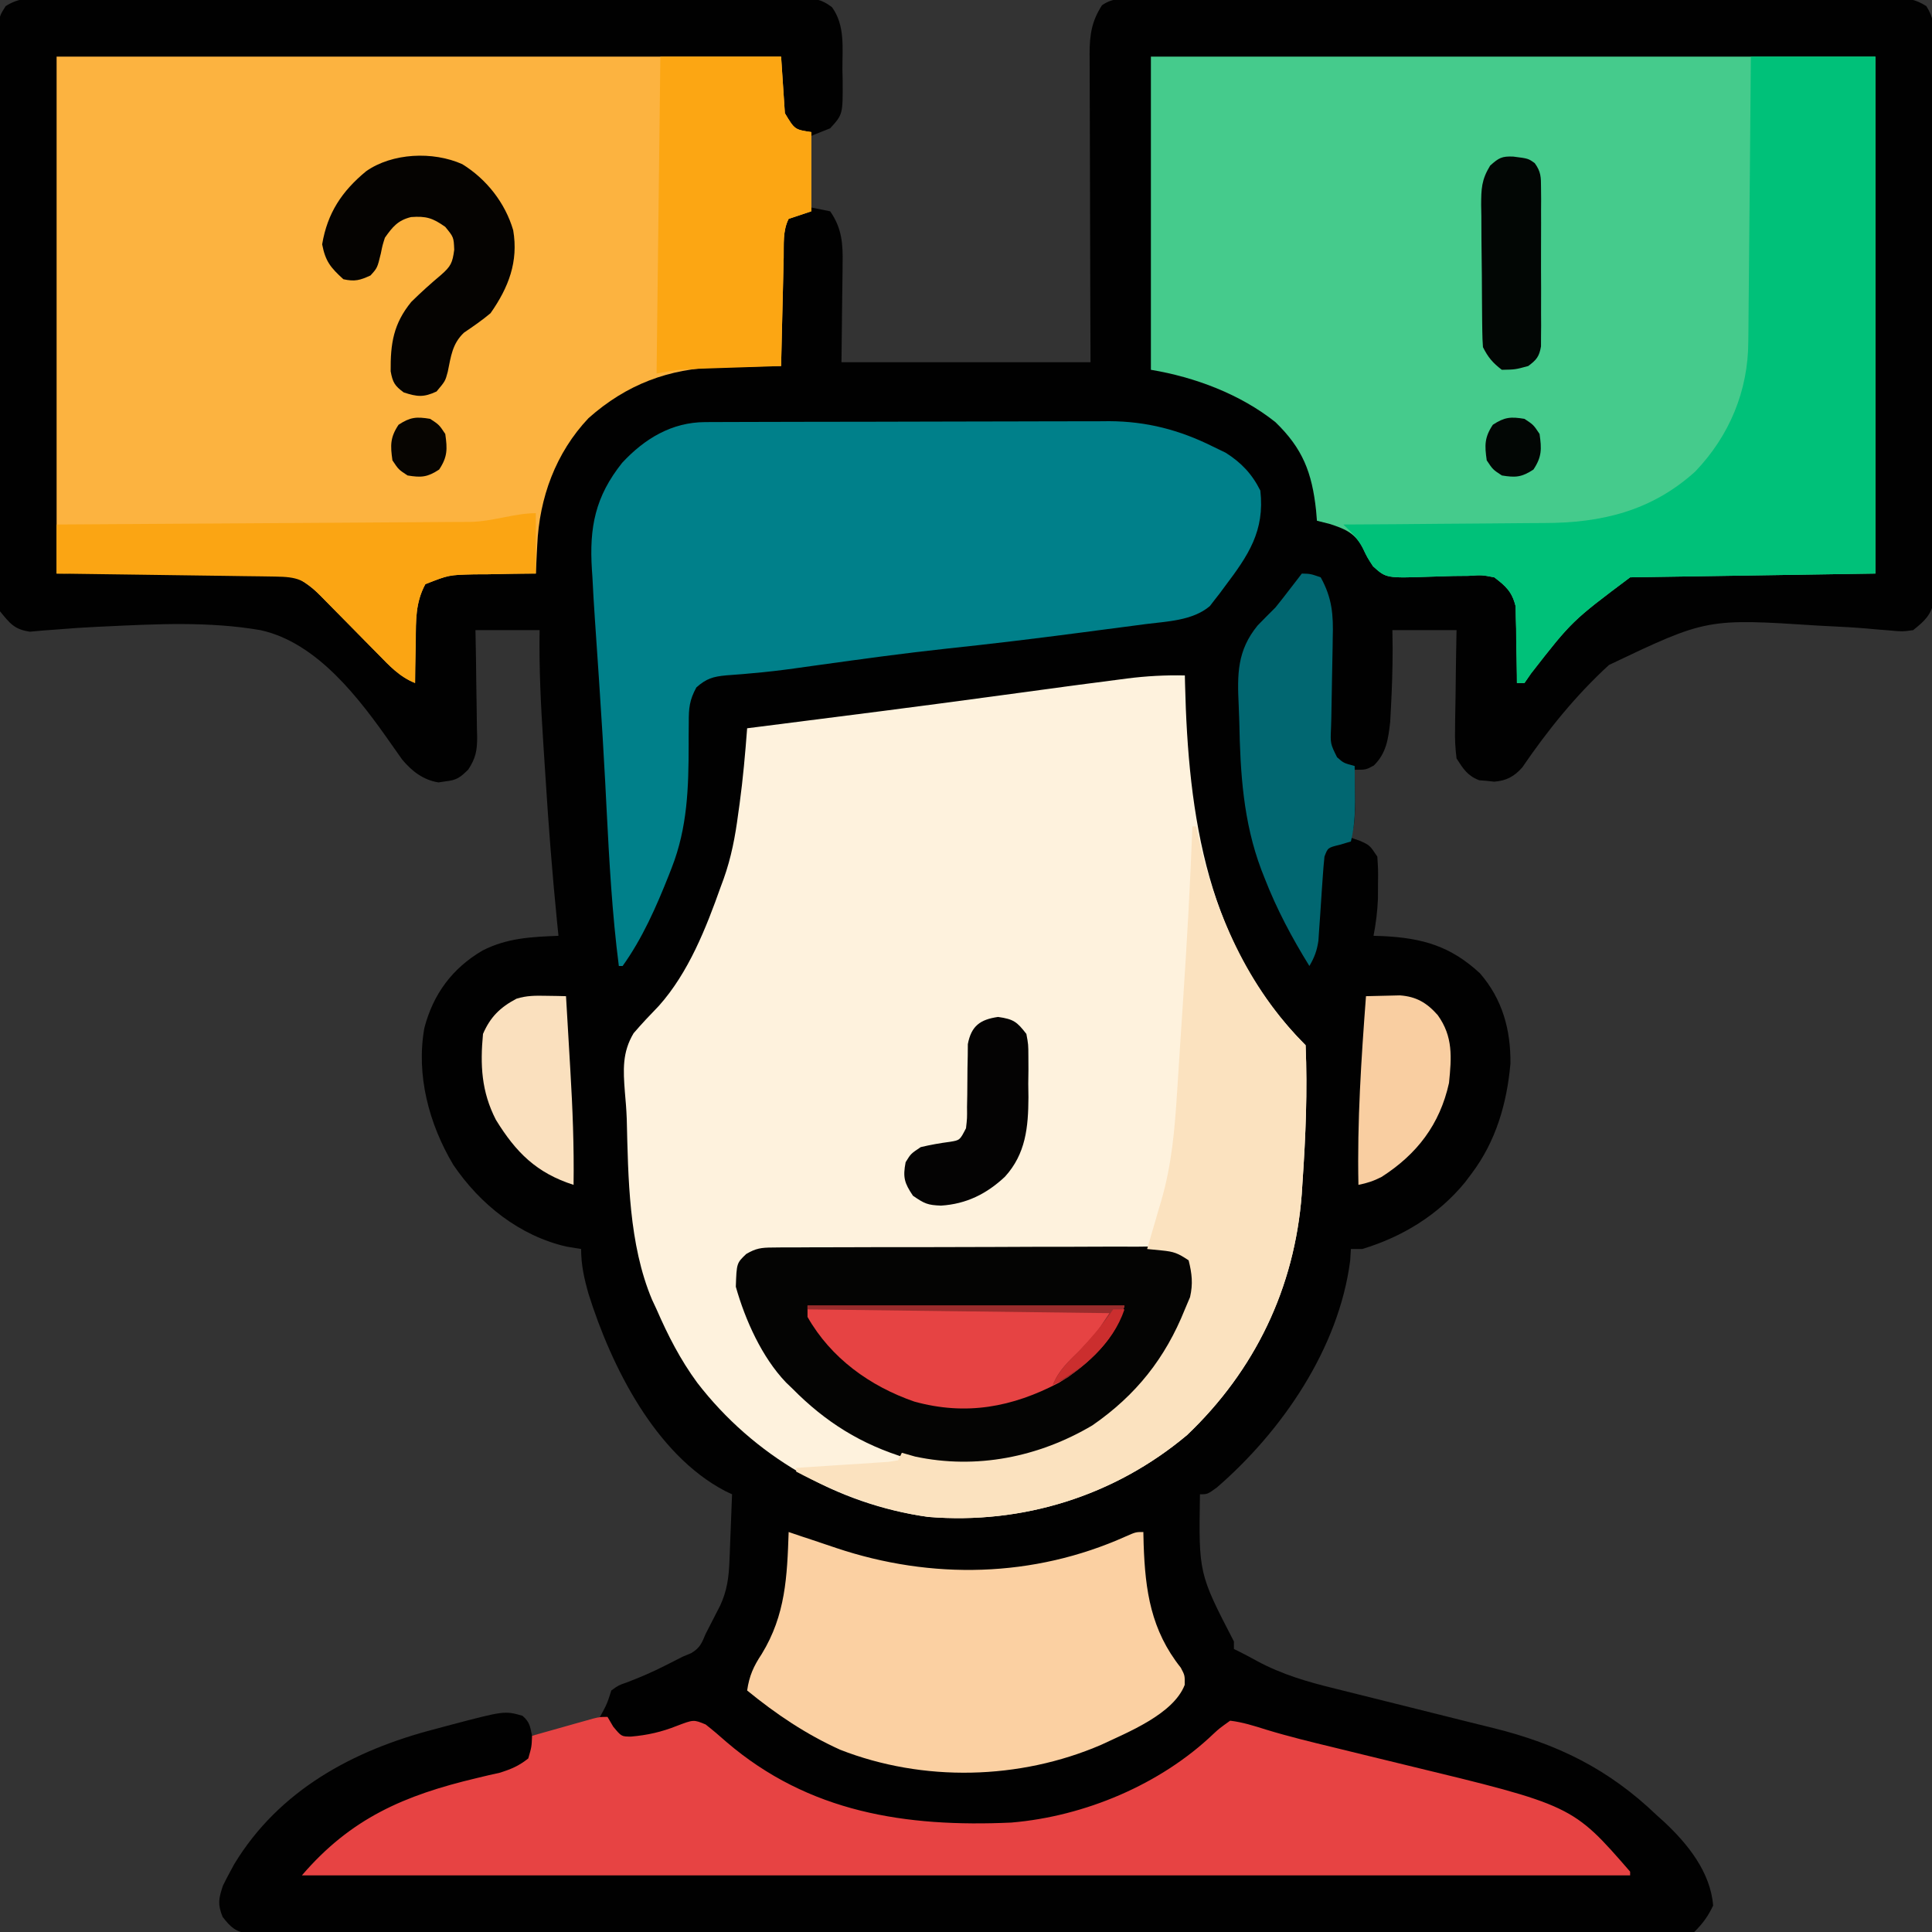 <?xml version="1.0" encoding="UTF-8"?>
<svg version="1.1" xmlns="http://www.w3.org/2000/svg" width="512" height="512">
<rect width="100%" height="100%" fill="#333333" stroke="none"/>
<path d="M0 0 C0.874 -0.006 1.749 -0.012 2.65 -0.019 C5.586 -0.035 8.521 -0.022 11.457 -0.01 C13.559 -0.015 15.662 -0.022 17.764 -0.031 C23.479 -0.049 29.193 -0.042 34.908 -0.029 C40.883 -0.019 46.857 -0.029 52.832 -0.035 C62.866 -0.042 72.9 -0.033 82.934 -0.014 C94.543 0.008 106.151 0.001 117.76 -0.021 C127.718 -0.039 137.676 -0.042 147.635 -0.031 C153.586 -0.025 159.538 -0.024 165.489 -0.037 C171.084 -0.049 176.678 -0.041 182.272 -0.018 C184.328 -0.012 186.384 -0.014 188.44 -0.023 C191.242 -0.034 194.042 -0.02 196.843 0 C198.071 -0.013 198.071 -0.013 199.323 -0.027 C202.943 0.023 204.996 0.181 207.912 2.418 C211.429 7.287 210.64 13.172 210.672 18.945 C210.703 20.358 210.703 20.358 210.734 21.799 C210.785 30.83 210.785 30.83 207.422 34.508 C205.772 35.168 204.122 35.828 202.422 36.508 C202.422 42.778 202.422 49.048 202.422 55.508 C204.072 55.838 205.722 56.168 207.422 56.508 C210.57 61.001 210.831 65.212 210.715 70.531 C210.712 71.194 210.709 71.856 210.705 72.538 C210.69 74.987 210.648 77.435 210.609 79.883 C210.547 85.369 210.485 90.855 210.422 96.508 C232.202 96.508 253.982 96.508 276.422 96.508 C276.398 90.213 276.375 83.919 276.351 77.434 C276.341 73.446 276.331 69.458 276.324 65.471 C276.312 59.141 276.298 52.812 276.271 46.483 C276.249 41.38 276.237 36.277 276.232 31.174 C276.228 29.227 276.221 27.281 276.21 25.334 C276.196 22.607 276.194 19.881 276.195 17.154 C276.187 16.349 276.18 15.544 276.173 14.715 C276.191 9.693 276.733 6.111 279.466 1.898 C282.631 -0.352 286.136 0.093 289.88 0.12 C291.19 0.112 291.19 0.112 292.527 0.104 C295.466 0.09 298.404 0.097 301.343 0.104 C303.446 0.098 305.548 0.091 307.65 0.083 C313.369 0.065 319.088 0.066 324.807 0.072 C329.576 0.075 334.345 0.069 339.114 0.063 C350.362 0.049 361.611 0.051 372.859 0.062 C384.475 0.073 396.09 0.059 407.706 0.032 C417.669 0.01 427.632 0.004 437.594 0.01 C443.549 0.013 449.504 0.01 455.458 -0.007 C461.057 -0.022 466.656 -0.018 472.254 0.001 C474.312 0.004 476.369 0.001 478.427 -0.009 C481.23 -0.022 484.033 -0.011 486.837 0.007 C487.655 -0.003 488.474 -0.012 489.318 -0.022 C492.757 0.023 495.012 0.242 497.926 2.136 C499.887 5.245 499.927 7.284 499.936 10.954 C499.943 11.599 499.95 12.244 499.957 12.908 C499.976 15.068 499.965 17.227 499.955 19.387 C499.962 20.936 499.971 22.485 499.981 24.034 C500.004 28.241 500.001 32.447 499.992 36.654 C499.987 40.165 499.994 43.677 500.001 47.188 C500.018 55.472 500.015 63.756 499.998 72.04 C499.981 80.587 499.997 89.133 500.029 97.68 C500.056 105.018 500.063 112.355 500.055 119.693 C500.05 124.076 500.052 128.458 500.073 132.841 C500.091 136.962 500.085 141.083 500.06 145.204 C500.055 146.716 500.059 148.228 500.071 149.74 C500.087 151.806 500.072 153.87 500.05 155.935 C500.049 157.091 500.049 158.246 500.048 159.436 C499.227 163.462 497.589 164.976 494.422 167.508 C491.488 167.898 491.488 167.898 488.199 167.58 C486.956 167.482 485.713 167.384 484.433 167.282 C483.771 167.221 483.109 167.159 482.427 167.096 C478.847 166.781 475.262 166.604 471.674 166.424 C470.922 166.386 470.17 166.348 469.395 166.309 C439.757 164.385 439.757 164.385 413.828 176.723 C405.067 184.735 397.531 194.075 390.85 203.869 C388.748 206.281 386.611 207.417 383.422 207.66 C382.432 207.554 382.432 207.554 381.422 207.445 C380.762 207.393 380.102 207.34 379.422 207.285 C376.308 206.075 375.219 204.296 373.422 201.508 C373.079 198.723 372.951 196.353 373.031 193.582 C373.037 192.835 373.042 192.087 373.048 191.317 C373.07 188.942 373.121 186.569 373.172 184.195 C373.192 182.58 373.21 180.965 373.226 179.35 C373.267 175.401 373.345 171.456 373.422 167.508 C367.812 167.508 362.202 167.508 356.422 167.508 C356.453 169.983 356.453 169.983 356.484 172.508 C356.478 177.644 356.327 182.756 356.047 187.883 C355.977 189.19 355.907 190.497 355.836 191.844 C355.328 196.338 354.808 200.167 351.484 203.383 C349.422 204.508 349.422 204.508 346.422 204.508 C346.433 205.472 346.445 206.436 346.457 207.43 C346.47 209.325 346.47 209.325 346.484 211.258 C346.496 212.511 346.507 213.764 346.519 215.055 C346.442 217.793 346.249 219.927 345.422 222.508 C346.205 222.776 346.989 223.044 347.797 223.32 C350.422 224.508 350.422 224.508 352.422 227.508 C352.652 230.871 352.652 230.871 352.609 234.82 C352.603 236.116 352.596 237.411 352.59 238.746 C352.44 242.093 352.058 245.224 351.422 248.508 C352.673 248.547 352.673 248.547 353.949 248.586 C364.429 249.114 371.846 251.237 379.629 258.445 C385.606 265.322 387.819 273.487 387.699 282.434 C386.746 292.999 383.845 302.983 377.422 311.508 C376.835 312.287 376.249 313.065 375.644 313.867 C368.589 322.466 359.062 328.312 348.422 331.508 C347.432 331.508 346.442 331.508 345.422 331.508 C345.36 332.519 345.298 333.529 345.234 334.57 C342.247 357.775 327.256 379.681 309.922 394.695 C307.422 396.508 307.422 396.508 305.422 396.508 C305.086 417.473 305.086 417.473 314.422 435.508 C314.422 436.168 314.422 436.828 314.422 437.508 C314.993 437.789 315.564 438.07 316.152 438.36 C317.607 439.096 319.049 439.859 320.473 440.655 C327.144 444.27 334.005 446.244 341.335 448.032 C343.468 448.552 345.596 449.087 347.724 449.625 C352.245 450.766 356.771 451.888 361.297 453.008 C366.543 454.309 371.788 455.618 377.028 456.941 C379.102 457.461 381.179 457.97 383.256 458.478 C400.305 462.72 413.722 469.344 426.422 481.508 C427.381 482.372 427.381 482.372 428.359 483.254 C434.692 489.148 440.725 496.653 441.422 505.508 C440.048 508.387 438.672 510.258 436.422 512.508 C433.703 512.761 433.703 512.761 430.158 512.765 C429.506 512.769 428.853 512.772 428.18 512.776 C425.971 512.785 423.763 512.78 421.554 512.775 C419.963 512.779 418.372 512.784 416.781 512.789 C412.392 512.801 408.003 512.801 403.615 512.799 C398.888 512.798 394.161 512.809 389.434 512.819 C380.167 512.835 370.901 512.841 361.634 512.842 C354.104 512.843 346.575 512.847 339.045 512.853 C317.717 512.871 296.389 512.88 275.061 512.879 C273.91 512.879 272.759 512.879 271.573 512.879 C270.421 512.878 269.269 512.878 268.082 512.878 C249.403 512.877 230.724 512.897 212.045 512.925 C192.885 512.954 173.724 512.967 154.563 512.966 C143.799 512.965 133.034 512.971 122.269 512.992 C113.104 513.01 103.94 513.015 94.775 513.001 C90.096 512.994 85.417 512.994 80.738 513.012 C76.459 513.027 72.179 513.025 67.9 513.007 C66.348 513.004 64.796 513.008 63.244 513.019 C61.141 513.033 59.04 513.022 56.937 513.006 C55.767 513.006 54.597 513.007 53.391 513.007 C49.79 512.402 48.641 511.348 46.422 508.508 C45.069 505.17 45.357 503.706 46.484 500.258 C47.1 498.993 47.749 497.744 48.422 496.508 C48.779 495.851 49.136 495.193 49.504 494.516 C61.378 474.928 81.027 464.338 102.609 458.758 C104.294 458.304 104.294 458.304 106.013 457.84 C121.101 453.853 121.101 453.853 125.859 455.195 C127.817 456.84 127.908 458.06 128.422 460.508 C131.371 459.856 134.301 459.164 137.234 458.445 C138.068 458.266 138.901 458.086 139.76 457.901 C142.169 457.291 144.234 456.691 146.422 455.508 C148.304 452.046 148.304 452.046 149.422 448.508 C151.332 447.125 151.332 447.125 153.484 446.383 C157.015 445.045 160.366 443.597 163.734 441.883 C164.535 441.478 165.335 441.073 166.16 440.656 C166.906 440.277 167.653 439.898 168.422 439.508 C169.137 439.211 169.852 438.915 170.59 438.609 C172.926 437.205 173.383 436.005 174.422 433.508 C175.042 432.301 175.042 432.301 175.676 431.07 C176.107 430.225 176.539 429.379 176.984 428.508 C177.419 427.662 177.853 426.817 178.301 425.945 C180.127 421.974 180.569 418.441 180.738 414.086 C180.78 413.061 180.822 412.036 180.865 410.981 C180.904 409.917 180.944 408.854 180.984 407.758 C181.027 406.679 181.07 405.6 181.115 404.488 C181.221 401.828 181.323 399.168 181.422 396.508 C180.817 396.223 180.213 395.938 179.59 395.644 C161.035 385.923 149.434 362.589 143.422 343.508 C142.251 339.438 141.422 335.783 141.422 331.508 C139.534 331.199 139.534 331.199 137.609 330.883 C125.125 328.046 114.639 319.668 107.547 309.195 C101.115 298.395 97.649 285.453 99.883 272.922 C102.226 263.964 107.264 257.125 115.277 252.418 C121.797 249.081 128.201 248.791 135.422 248.508 C135.233 246.652 135.233 246.652 135.041 244.758 C133.776 232.038 132.79 219.315 131.989 206.557 C131.795 203.482 131.593 200.407 131.39 197.332 C130.748 187.368 130.252 177.496 130.422 167.508 C124.812 167.508 119.202 167.508 113.422 167.508 C113.468 169.904 113.514 172.301 113.562 174.77 C113.593 177.1 113.618 179.43 113.641 181.76 C113.661 183.375 113.689 184.99 113.723 186.604 C113.772 188.93 113.795 191.256 113.812 193.582 C113.833 194.3 113.854 195.018 113.875 195.758 C113.876 199.406 113.52 201.357 111.518 204.45 C109.378 206.55 108.473 207.247 105.547 207.57 C104.91 207.665 104.273 207.759 103.617 207.856 C99.599 207.219 96.553 204.869 94.002 201.8 C93.037 200.456 92.085 199.104 91.142 197.744 C82.736 185.721 71.541 170.809 56.466 167.51 C42.915 165.159 28.941 165.875 15.271 166.525 C14.53 166.56 13.79 166.594 13.028 166.63 C9.498 166.806 5.982 167.025 2.461 167.333 C1.212 167.425 -0.037 167.517 -1.324 167.612 C-2.415 167.711 -3.507 167.81 -4.631 167.912 C-8.75 167.347 -9.982 165.689 -12.578 162.508 C-13.205 159.436 -13.205 159.436 -13.207 155.935 C-13.214 155.289 -13.221 154.642 -13.228 153.976 C-13.246 151.817 -13.228 149.659 -13.209 147.5 C-13.215 145.949 -13.222 144.398 -13.231 142.847 C-13.25 138.641 -13.237 134.435 -13.217 130.228 C-13.201 125.826 -13.209 121.423 -13.215 117.021 C-13.219 109.629 -13.203 102.237 -13.175 94.846 C-13.143 86.298 -13.143 77.751 -13.161 69.204 C-13.176 60.982 -13.17 52.76 -13.153 44.538 C-13.146 41.038 -13.147 37.539 -13.154 34.039 C-13.162 29.919 -13.15 25.8 -13.122 21.68 C-13.115 20.168 -13.115 18.655 -13.122 17.143 C-13.131 15.079 -13.115 13.017 -13.093 10.954 C-13.09 9.799 -13.087 8.644 -13.085 7.454 C-12.578 4.508 -12.578 4.508 -11.082 2.137 C-7.495 -0.197 -4.141 -0.045 0 0 Z " fill="#010101" transform="translate(12.578,-0.508)"/>
<path d="M0 0 C0.022 1.016 0.022 1.016 0.044 2.053 C0.886 37.341 5.833 71.833 32 98 C32.511 110.049 32.015 122.102 31.188 134.125 C31.117 135.225 31.047 136.325 30.975 137.458 C29.096 162.303 18.574 184.175 0.562 201.32 C-18.691 217.47 -43.049 225.042 -68 223 C-92.305 219.649 -114.319 206.8 -129.243 187.411 C-133.707 181.326 -136.989 174.913 -140 168 C-140.398 167.147 -140.797 166.293 -141.207 165.414 C-147.382 150.753 -147.521 133.162 -147.906 117.475 C-147.997 115.079 -148.187 112.712 -148.406 110.324 C-148.836 104.618 -149.139 99.899 -146.086 94.809 C-143.928 92.299 -141.685 89.923 -139.381 87.548 C-131.528 78.745 -126.888 66.958 -123 56 C-122.745 55.312 -122.49 54.625 -122.228 53.916 C-120.201 48.23 -119.152 42.663 -118.375 36.688 C-118.254 35.827 -118.133 34.967 -118.008 34.08 C-117.096 27.405 -116.509 20.717 -116 14 C-114.77 13.844 -113.54 13.689 -112.273 13.529 C-91.193 10.86 -70.116 8.183 -49.062 5.312 C-28.108 2.463 -28.108 2.463 -18.188 1.188 C-17.251 1.064 -16.315 0.94 -15.35 0.812 C-10.186 0.159 -5.205 -0.115 0 0 Z " fill="#FEF2DD" transform="translate(314,179)"/>
<path d="M0 0 C63.36 0 126.72 0 192 0 C192 45.21 192 90.42 192 137 C170.55 137.33 149.1 137.66 127 138 C111.58 149.568 111.58 149.568 100.766 163.446 C100.183 164.289 99.6 165.131 99 166 C98.34 166 97.68 166 97 166 C96.996 165.329 96.992 164.659 96.988 163.968 C96.955 160.915 96.884 157.865 96.812 154.812 C96.807 153.757 96.801 152.702 96.795 151.615 C96.751 150.083 96.751 150.083 96.707 148.52 C96.691 147.582 96.676 146.645 96.659 145.679 C95.718 141.854 94.117 140.356 91 138 C87.723 137.369 87.723 137.369 84.16 137.609 C82.195 137.627 82.195 137.627 80.189 137.645 C78.124 137.69 76.06 137.75 73.995 137.832 C62.354 138.234 62.354 138.234 58.863 135.053 C57.309 132.641 57.309 132.641 56.174 130.235 C54.075 126.238 51.472 125.15 47.25 123.812 C45.641 123.41 45.641 123.41 44 123 C43.925 122.094 43.85 121.188 43.773 120.254 C42.692 110.237 40.243 103.879 33 96.875 C23.692 89.449 11.609 84.935 0 83 C0 55.61 0 28.22 0 0 Z " fill="#45CB8C" transform="translate(305,15)"/>
<path d="M0 0 C63.36 0 126.72 0 192 0 C192.33 4.95 192.66 9.9 193 15 C195.604 19.348 195.604 19.348 200 20 C200 26.93 200 33.86 200 41 C197.03 41.99 197.03 41.99 194 43 C192.39 46.219 192.758 49.748 192.684 53.289 C192.652 54.517 192.652 54.517 192.621 55.769 C192.555 58.388 192.496 61.006 192.438 63.625 C192.394 65.398 192.351 67.172 192.307 68.945 C192.199 73.297 192.098 77.648 192 82 C191.24 82.009 190.479 82.019 189.696 82.028 C186.193 82.083 182.69 82.166 179.188 82.25 C177.992 82.264 176.796 82.278 175.564 82.293 C162.227 82.656 151.02 86.873 140.965 95.809 C132.259 105.012 127.923 116.955 127.375 129.438 C127.336 130.169 127.298 130.901 127.258 131.654 C127.165 133.436 127.081 135.218 127 137 C126.239 137.004 125.477 137.008 124.693 137.012 C121.232 137.045 117.773 137.116 114.312 137.188 C112.515 137.196 112.515 137.196 110.682 137.205 C103.914 137.367 103.914 137.367 97.719 139.812 C95.087 144.693 95.218 149.348 95.188 154.812 C95.162 155.887 95.137 156.961 95.111 158.068 C95.053 160.713 95.016 163.355 95 166 C90.917 164.384 88.216 161.454 85.211 158.371 C84.666 157.821 84.122 157.272 83.561 156.705 C81.827 154.954 80.101 153.196 78.375 151.438 C76.641 149.676 74.906 147.916 73.168 146.159 C72.088 145.067 71.01 143.972 69.936 142.874 C53.504 126.222 23.391 137.365 0 137 C0 91.79 0 46.58 0 0 Z " fill="#FCB340" transform="translate(15,15)"/>
<path d="M0 0 C1.006 -0.006 2.013 -0.011 3.05 -0.017 C4.705 -0.019 4.705 -0.019 6.393 -0.021 C7.556 -0.026 8.719 -0.031 9.917 -0.036 C13.776 -0.05 17.635 -0.057 21.495 -0.063 C23.499 -0.067 25.503 -0.071 27.508 -0.076 C33.098 -0.087 38.688 -0.095 44.278 -0.098 C51.487 -0.103 58.695 -0.12 65.904 -0.149 C71.487 -0.171 77.07 -0.181 82.654 -0.182 C85.982 -0.184 89.311 -0.191 92.64 -0.207 C96.364 -0.224 100.087 -0.222 103.811 -0.216 C104.898 -0.225 105.985 -0.234 107.106 -0.244 C116.987 -0.19 125.671 2.062 134.495 6.453 C135.637 7.006 136.779 7.559 137.956 8.129 C142.063 10.74 144.913 13.728 147.12 18.14 C148.337 28.873 143.932 35.316 137.745 43.515 C137.287 44.135 136.829 44.755 136.357 45.393 C135.899 45.978 135.442 46.562 134.971 47.164 C134.567 47.689 134.163 48.214 133.747 48.755 C129.175 52.647 122.378 52.806 116.639 53.543 C115.722 53.665 114.805 53.787 113.861 53.913 C110.885 54.308 107.909 54.693 104.932 55.078 C102.868 55.349 100.803 55.621 98.739 55.892 C87.192 57.402 75.642 58.806 64.061 60.025 C52.808 61.231 41.603 62.787 30.393 64.34 C29.651 64.442 28.909 64.544 28.145 64.65 C26.673 64.853 25.201 65.06 23.729 65.269 C19.944 65.797 16.172 66.241 12.363 66.562 C11.59 66.633 10.816 66.704 10.02 66.777 C8.55 66.909 7.079 67.022 5.606 67.114 C2.103 67.44 0.331 67.953 -2.328 70.305 C-4.181 73.689 -4.364 75.819 -4.349 79.664 C-4.36 80.925 -4.371 82.186 -4.383 83.486 C-4.382 84.144 -4.38 84.803 -4.379 85.482 C-4.386 96.836 -4.684 107.435 -8.88 118.14 C-9.264 119.124 -9.264 119.124 -9.656 120.128 C-12.962 128.462 -16.637 136.821 -21.88 144.14 C-22.21 144.14 -22.54 144.14 -22.88 144.14 C-24.658 130.318 -25.416 116.471 -26.128 102.563 C-26.211 100.944 -26.293 99.325 -26.376 97.707 C-26.418 96.905 -26.459 96.103 -26.501 95.277 C-26.915 87.289 -27.418 79.309 -27.943 71.328 C-28.026 70.046 -28.11 68.763 -28.196 67.442 C-28.529 62.369 -28.867 57.297 -29.228 52.226 C-29.489 48.533 -29.694 44.838 -29.88 41.14 C-29.925 40.481 -29.97 39.821 -30.016 39.142 C-30.741 27.888 -29.15 19.734 -21.982 10.765 C-16.049 4.387 -8.857 0.03 0 0 Z " fill="#00808A" transform="translate(186.88,111.86)"/>
<path d="M0 0 C0.495 0.846 0.99 1.691 1.5 2.562 C3.685 5.201 3.685 5.201 6.203 5.215 C10.525 4.85 14.351 3.987 18.375 2.375 C22.824 0.687 22.824 0.687 26 2 C27.883 3.48 29.71 5.033 31.5 6.625 C53.338 25.361 79.12 29.268 107 28 C126.405 26.372 146.548 17.921 160.6 4.468 C162.125 3.062 162.125 3.062 165 1 C168.29 1.392 171.366 2.371 174.519 3.366 C180.523 5.197 186.599 6.672 192.699 8.145 C195.151 8.745 197.602 9.346 200.053 9.947 C203.865 10.88 207.677 11.81 211.492 12.731 C255.725 23.425 255.725 23.425 271 41 C271 41.33 271 41.66 271 42 C154.84 42 38.68 42 -81 42 C-68.023 26.861 -53.853 20.756 -34.637 16.203 C-33.581 15.95 -32.525 15.698 -31.438 15.438 C-30.508 15.23 -29.579 15.022 -28.621 14.809 C-25.611 13.88 -23.466 12.98 -21 11 C-20.108 7.904 -20.108 7.904 -20 5 C-17.043 4.162 -14.084 3.331 -11.125 2.5 C-10.283 2.262 -9.441 2.023 -8.574 1.777 C-7.769 1.552 -6.963 1.326 -6.133 1.094 C-5.389 0.884 -4.646 0.675 -3.879 0.459 C-2 0 -2 0 0 0 Z " fill="#E74343" transform="translate(161,455)"/>
<path d="M0 0 C10.89 0 21.78 0 33 0 C33 45.21 33 90.42 33 137 C11.55 137.33 -9.9 137.66 -32 138 C-47.42 149.568 -47.42 149.568 -58.234 163.446 C-58.817 164.289 -59.4 165.131 -60 166 C-60.66 166 -61.32 166 -62 166 C-62.004 165.329 -62.008 164.659 -62.012 163.968 C-62.045 160.915 -62.116 157.865 -62.188 154.812 C-62.193 153.757 -62.199 152.702 -62.205 151.615 C-62.234 150.594 -62.263 149.572 -62.293 148.52 C-62.317 147.113 -62.317 147.113 -62.341 145.679 C-63.282 141.854 -64.883 140.356 -68 138 C-71.277 137.369 -71.277 137.369 -74.84 137.609 C-76.805 137.627 -76.805 137.627 -78.811 137.645 C-80.876 137.69 -82.94 137.75 -85.005 137.832 C-96.622 138.233 -96.622 138.233 -100.137 135.088 C-101.691 132.703 -101.691 132.703 -102.826 130.333 C-104.167 127.667 -105.862 126.057 -108 124 C-106.784 123.995 -106.784 123.995 -105.544 123.989 C-97.851 123.951 -90.159 123.894 -82.466 123.816 C-78.513 123.777 -74.56 123.745 -70.606 123.729 C-66.78 123.714 -62.955 123.679 -59.13 123.632 C-57.681 123.617 -56.232 123.609 -54.783 123.608 C-39.525 123.59 -26.315 120.409 -14.75 109.969 C-5.664 100.47 -0.718 88.571 -0.681 75.494 C-0.671 74.674 -0.661 73.854 -0.651 73.009 C-0.62 70.32 -0.603 67.631 -0.586 64.941 C-0.567 63.068 -0.548 61.195 -0.527 59.322 C-0.476 54.408 -0.436 49.494 -0.399 44.58 C-0.359 39.559 -0.308 34.538 -0.258 29.518 C-0.161 19.678 -0.078 9.839 0 0 Z " fill="#00C179" transform="translate(464,15)"/>
<path d="M0 0 C0.941 -0.011 1.881 -0.023 2.85 -0.034 C4.388 -0.03 4.388 -0.03 5.957 -0.026 C7.042 -0.034 8.127 -0.042 9.244 -0.051 C12.835 -0.075 16.425 -0.076 20.016 -0.074 C22.509 -0.081 25.002 -0.089 27.496 -0.097 C32.724 -0.111 37.951 -0.113 43.179 -0.107 C48.55 -0.101 53.921 -0.115 59.292 -0.148 C65.774 -0.187 72.255 -0.201 78.738 -0.197 C81.209 -0.198 83.681 -0.208 86.152 -0.226 C89.607 -0.248 93.06 -0.238 96.515 -0.221 C98.05 -0.241 98.05 -0.241 99.615 -0.261 C104.318 -0.205 106.583 -0.13 110.467 2.71 C112.301 5.394 112.301 5.394 112.426 8.957 C109.345 24.105 99.775 37.759 87.211 46.558 C71.122 56.4 54.193 60.215 35.613 55.832 C23.577 52.208 14.102 46.308 5.301 37.394 C4.458 36.584 4.458 36.584 3.598 35.758 C-2.791 29.083 -7.218 19.188 -9.699 10.394 C-9.488 4.147 -9.488 4.147 -6.938 1.712 C-4.378 0.205 -2.949 0.013 0 0 Z " fill="#040403" transform="translate(204.699,330.606)"/>
<path d="M0 0 C1.732 0.588 1.732 0.588 3.5 1.188 C4.322 1.458 5.145 1.729 5.992 2.008 C8.21 2.739 10.423 3.487 12.633 4.242 C37.871 12.693 64.9 12.127 89.332 1.172 C92 0 92 0 94 0 C94.026 1.088 94.052 2.176 94.078 3.297 C94.499 15.614 96.017 26.026 103.926 35.965 C105 38 105 38 104.961 40.512 C101.967 48.263 89.916 53.046 82.828 56.391 C61.22 65.709 35.638 66.315 13.625 57.688 C4.56 53.578 -3.307 48.281 -11 42 C-10.434 38.102 -9.295 35.579 -7.125 32.312 C-0.807 21.98 -0.398 11.816 0 0 Z " fill="#FBD0A2" transform="translate(209,406)"/>
<path d="M0 0 C0.33 0 0.66 0 1 0 C1.115 0.55 1.229 1.101 1.347 1.668 C5.844 22.644 14.614 42.614 30 58 C30.511 70.049 30.015 82.102 29.188 94.125 C29.082 95.775 29.082 95.775 28.975 97.458 C27.096 122.303 16.574 144.175 -1.438 161.32 C-20.691 177.47 -45.049 185.042 -70 183 C-82.407 181.289 -93.963 176.825 -105 171 C-105 170.67 -105 170.34 -105 170 C-104.187 169.95 -103.375 169.9 -102.537 169.848 C-98.878 169.617 -95.221 169.371 -91.562 169.125 C-90.283 169.046 -89.004 168.968 -87.686 168.887 C-86.471 168.803 -85.256 168.719 -84.004 168.633 C-82.878 168.559 -81.752 168.486 -80.592 168.411 C-79.737 168.275 -78.881 168.14 -78 168 C-77.67 167.34 -77.34 166.68 -77 166 C-75.845 166.33 -74.69 166.66 -73.5 167 C-57.254 170.478 -40.712 167.162 -26.488 158.723 C-14.934 150.723 -7.2 140.969 -2 128 C-1.546 126.927 -1.093 125.855 -0.625 124.75 C0.185 121.184 -0.117 118.534 -1 115 C-3.901 113.066 -4.897 112.699 -8.188 112.375 C-9.446 112.251 -10.704 112.127 -12 112 C-11.823 111.401 -11.647 110.801 -11.465 110.183 C-10.659 107.436 -9.861 104.687 -9.062 101.938 C-8.785 100.995 -8.507 100.052 -8.221 99.08 C-5.471 89.573 -4.686 80.349 -4.062 70.5 C-3.933 68.491 -3.803 66.482 -3.673 64.474 C-3.538 62.382 -3.404 60.29 -3.271 58.199 C-3.009 54.112 -2.736 50.027 -2.461 45.941 C-1.44 30.633 -0.577 15.332 0 0 Z " fill="#FBE2BF" transform="translate(316,219)"/>
<path d="M0 0 C10.56 0 21.12 0 32 0 C32.495 7.425 32.495 7.425 33 15 C35.604 19.348 35.604 19.348 40 20 C40 26.93 40 33.86 40 41 C38.02 41.66 36.04 42.32 34 43 C32.39 46.219 32.758 49.748 32.684 53.289 C32.663 54.107 32.642 54.926 32.621 55.769 C32.555 58.388 32.496 61.006 32.438 63.625 C32.394 65.398 32.351 67.172 32.307 68.945 C32.199 73.297 32.098 77.648 32 82 C31.214 82.025 30.427 82.05 29.617 82.076 C26.036 82.192 22.456 82.315 18.875 82.438 C17.637 82.477 16.4 82.516 15.125 82.557 C13.926 82.599 12.727 82.64 11.492 82.684 C10.392 82.72 9.293 82.757 8.16 82.795 C4.509 82.979 4.509 82.979 -1 84 C-0.67 56.28 -0.34 28.56 0 0 Z " fill="#FCA613" transform="translate(175,15)"/>
<path d="M0 0 C0 5.28 0 10.56 0 16 C-1.819 16.014 -3.638 16.028 -5.512 16.043 C-7.904 16.09 -10.296 16.138 -12.688 16.188 C-14.485 16.196 -14.485 16.196 -16.318 16.205 C-23.086 16.367 -23.086 16.367 -29.281 18.812 C-31.913 23.693 -31.782 28.348 -31.812 33.812 C-31.838 34.887 -31.863 35.961 -31.889 37.068 C-31.947 39.713 -31.984 42.355 -32 45 C-36.083 43.384 -38.784 40.454 -41.789 37.371 C-42.334 36.821 -42.878 36.272 -43.439 35.705 C-45.173 33.954 -46.899 32.196 -48.625 30.438 C-50.359 28.676 -52.094 26.916 -53.832 25.159 C-54.912 24.067 -55.99 22.972 -57.064 21.874 C-61.302 17.579 -63.109 16.877 -69.102 16.795 C-70.383 16.775 -71.664 16.755 -72.984 16.734 C-74.388 16.717 -75.792 16.7 -77.195 16.684 C-78.627 16.663 -80.059 16.642 -81.491 16.621 C-85.263 16.565 -89.034 16.516 -92.805 16.468 C-96.653 16.418 -100.5 16.362 -104.348 16.307 C-111.898 16.199 -119.449 16.098 -127 16 C-127 11.71 -127 7.42 -127 3 C-125.539 2.992 -124.079 2.984 -122.574 2.975 C-108.802 2.898 -95.03 2.81 -81.259 2.712 C-74.179 2.662 -67.099 2.616 -60.019 2.578 C-53.184 2.542 -46.35 2.495 -39.516 2.442 C-36.911 2.423 -34.305 2.408 -31.699 2.397 C-28.046 2.38 -24.393 2.351 -20.74 2.319 C-19.666 2.317 -18.591 2.315 -17.484 2.312 C-11.565 2.246 -5.651 0 0 0 Z " fill="#FBA513" transform="translate(142,136)"/>
<path d="M0 0 C2.312 0.062 2.312 0.062 5 1 C8.038 6.483 8.378 10.933 8.188 17.109 C8.176 17.958 8.165 18.807 8.153 19.681 C8.117 22.371 8.061 25.06 8 27.75 C7.92 31.307 7.86 34.864 7.812 38.422 C7.775 39.645 7.775 39.645 7.737 40.893 C7.547 45.07 7.547 45.07 9.331 48.676 C11.076 50.215 11.076 50.215 14 51 C14.027 53.396 14.047 55.792 14.062 58.188 C14.071 58.861 14.079 59.535 14.088 60.229 C14.106 63.954 13.893 67.379 13 71 C12.031 71.289 11.061 71.578 10.062 71.875 C6.893 72.642 6.893 72.642 6 75 C5.802 76.837 5.655 78.68 5.535 80.523 C5.418 82.179 5.418 82.179 5.299 83.867 C5.142 86.198 4.988 88.528 4.838 90.859 C4.719 92.518 4.719 92.518 4.598 94.211 C4.531 95.225 4.464 96.238 4.395 97.283 C4.009 99.939 3.35 101.702 2 104 C-2.652 96.484 -6.665 88.937 -9.875 80.688 C-10.161 79.96 -10.446 79.232 -10.74 78.483 C-15.524 65.8 -16.317 52.839 -16.57 39.399 C-16.607 37.886 -16.661 36.373 -16.734 34.862 C-17.119 26.697 -17.163 20.41 -11.715 13.754 C-10.16 12.152 -8.589 10.567 -7 9 C-5.622 7.29 -4.263 5.564 -2.938 3.812 C-2.369 3.076 -1.801 2.34 -1.215 1.582 C-0.814 1.06 -0.413 0.538 0 0 Z " fill="#016771" transform="translate(345,152)"/>
<path d="M0 0 C27.72 0 55.44 0 84 0 C81.784 8.863 74.274 15.81 66.617 20.441 C54.248 26.936 42.029 29.217 28.312 25.438 C16.551 21.369 6.205 13.92 0 3 C0 2.01 0 1.02 0 0 Z " fill="#E64343" transform="translate(214,346)"/>
<path d="M0 0 C6.439 3.97 11.382 10.275 13.5 17.5 C14.925 25.832 12.284 32.674 7.5 39.5 C5.246 41.394 2.908 42.998 0.473 44.648 C-2.647 47.576 -2.994 50.954 -3.84 55.027 C-4.5 57.5 -4.5 57.5 -6.812 60.25 C-10.246 61.847 -11.926 61.665 -15.5 60.5 C-17.883 58.755 -18.439 57.841 -18.969 54.898 C-19.045 47.529 -18.228 42.291 -13.5 36.5 C-10.955 33.994 -8.346 31.643 -5.609 29.348 C-2.994 27.057 -2.584 26.131 -2.125 22.688 C-2.263 19.359 -2.263 19.359 -4.5 16.625 C-7.845 14.256 -9.565 13.736 -13.57 14.023 C-17.068 14.887 -18.46 16.62 -20.5 19.5 C-21.136 21.512 -21.136 21.512 -21.562 23.625 C-22.5 27.5 -22.5 27.5 -24.312 29.5 C-27.11 30.779 -28.463 31.167 -31.5 30.5 C-34.899 27.403 -36.258 25.76 -37.125 21.25 C-35.744 12.962 -31.889 7.167 -25.465 1.875 C-18.541 -2.97 -7.797 -3.469 0 0 Z " fill="#050301" transform="translate(122.5,43.5)"/>
<path d="M0 0 C1.478 0.022 1.478 0.022 2.986 0.044 C4.109 0.073 4.109 0.073 5.254 0.102 C5.544 4.972 5.829 9.842 6.108 14.713 C6.204 16.364 6.301 18.014 6.399 19.665 C7.005 29.827 7.403 39.917 7.254 50.102 C-2.533 46.961 -7.996 41.546 -13.336 32.848 C-17.165 25.391 -17.522 18.369 -16.746 10.102 C-14.82 5.634 -12.22 3.071 -7.883 0.772 C-5.176 -0.077 -2.831 -0.055 0 0 Z " fill="#FAE0BE" transform="translate(144.746,263.898)"/>
<path d="M0 0 C1.915 -0.059 3.831 -0.102 5.746 -0.137 C6.813 -0.162 7.879 -0.187 8.978 -0.214 C13.351 0.096 16.123 1.755 19 5 C23.121 10.706 22.684 16.209 22 23 C19.575 33.997 13.504 41.901 4.113 47.906 C2.066 48.966 0.253 49.553 -2 50 C-2.355 33.257 -1.257 16.684 0 0 Z " fill="#F9CEA1" transform="translate(362,264)"/>
<path d="M0 0 C4.108 0.587 5.003 1.277 7.5 4.5 C8.018 7.29 8.018 7.29 8.031 10.48 C8.039 12.227 8.039 12.227 8.047 14.01 C8.031 15.223 8.016 16.437 8 17.688 C8.015 18.882 8.031 20.076 8.047 21.307 C8.012 29.217 7.341 36.286 1.823 42.34 C-3.038 46.903 -8.42 49.578 -15.125 50 C-18.651 49.867 -19.506 49.496 -22.562 47.375 C-24.844 43.989 -25.265 42.497 -24.5 38.5 C-23.125 36.25 -23.125 36.25 -20.5 34.5 C-17.919 33.88 -15.374 33.437 -12.742 33.09 C-10.133 32.669 -10.133 32.669 -8.5 29.5 C-8.197 26.853 -8.197 26.853 -8.227 23.879 C-8.206 22.779 -8.185 21.678 -8.164 20.545 C-8.138 18.227 -8.12 15.91 -8.109 13.592 C-8.086 12.49 -8.063 11.389 -8.039 10.254 C-8.027 8.743 -8.027 8.743 -8.014 7.201 C-7.095 2.372 -4.73 0.676 0 0 Z " fill="#040303" transform="translate(264.5,269.5)"/>
<path d="M0 0 C3.938 0.5 3.938 0.5 5.659 1.732 C7.329 4.042 7.318 5.453 7.326 8.291 C7.335 9.262 7.345 10.233 7.354 11.234 C7.348 12.281 7.342 13.328 7.336 14.406 C7.34 16.021 7.34 16.021 7.345 17.668 C7.347 19.944 7.341 22.22 7.329 24.497 C7.313 27.986 7.328 31.475 7.348 34.965 C7.346 37.174 7.342 39.384 7.336 41.594 C7.345 43.164 7.345 43.164 7.354 44.766 C7.345 45.737 7.335 46.708 7.326 47.709 C7.323 48.564 7.321 49.419 7.318 50.299 C6.848 53.015 6.129 53.868 3.938 55.5 C0.5 56.438 0.5 56.438 -3.062 56.5 C-5.475 54.659 -6.714 53.197 -8.062 50.5 C-8.172 49.077 -8.221 47.649 -8.24 46.221 C-8.252 45.337 -8.265 44.452 -8.278 43.541 C-8.286 42.582 -8.293 41.624 -8.301 40.637 C-8.309 39.653 -8.317 38.668 -8.325 37.654 C-8.339 35.569 -8.35 33.483 -8.358 31.398 C-8.375 28.211 -8.419 25.025 -8.463 21.838 C-8.473 19.813 -8.482 17.787 -8.488 15.762 C-8.506 14.809 -8.523 13.857 -8.541 12.876 C-8.527 8.55 -8.463 6.155 -6.163 2.396 C-3.87 0.326 -3.036 -0.14 0 0 Z " fill="#020604" transform="translate(401.062,41.5)"/>
<path d="M0 0 C2.375 1.562 2.375 1.562 4 4 C4.568 7.975 4.623 10.065 2.375 13.438 C-0.717 15.472 -2.364 15.606 -6 15 C-8.375 13.438 -8.375 13.438 -10 11 C-10.568 7.025 -10.623 4.935 -8.375 1.562 C-5.283 -0.472 -3.636 -0.606 0 0 Z " fill="#020604" transform="translate(404,111)"/>
<path d="M0 0 C2.375 1.562 2.375 1.562 4 4 C4.568 7.975 4.623 10.065 2.375 13.438 C-0.717 15.472 -2.364 15.606 -6 15 C-8.375 13.438 -8.375 13.438 -10 11 C-10.568 7.025 -10.623 4.935 -8.375 1.562 C-5.283 -0.472 -3.636 -0.606 0 0 Z " fill="#070501" transform="translate(114,111)"/>
<path d="M0 0 C27.72 0 55.44 0 84 0 C81.962 8.15 75.587 14.066 69 19 C67.685 19.701 66.355 20.38 65 21 C66.572 17.142 69.045 14.89 72 12 C76.476 7.34 76.476 7.34 80 2 C53.6 1.67 27.2 1.34 0 1 C0 0.67 0 0.34 0 0 Z " fill="#9A2C2C" transform="translate(214,346)"/>
<path d="M0 0 C0.99 0 1.98 0 3 0 C-0.101 9.14 -7.753 15.502 -16 20 C-14.232 16.191 -12.016 13.949 -9 11 C-5.781 7.462 -2.656 3.984 0 0 Z " fill="#CB2E2E" transform="translate(295,347)"/>
</svg>

